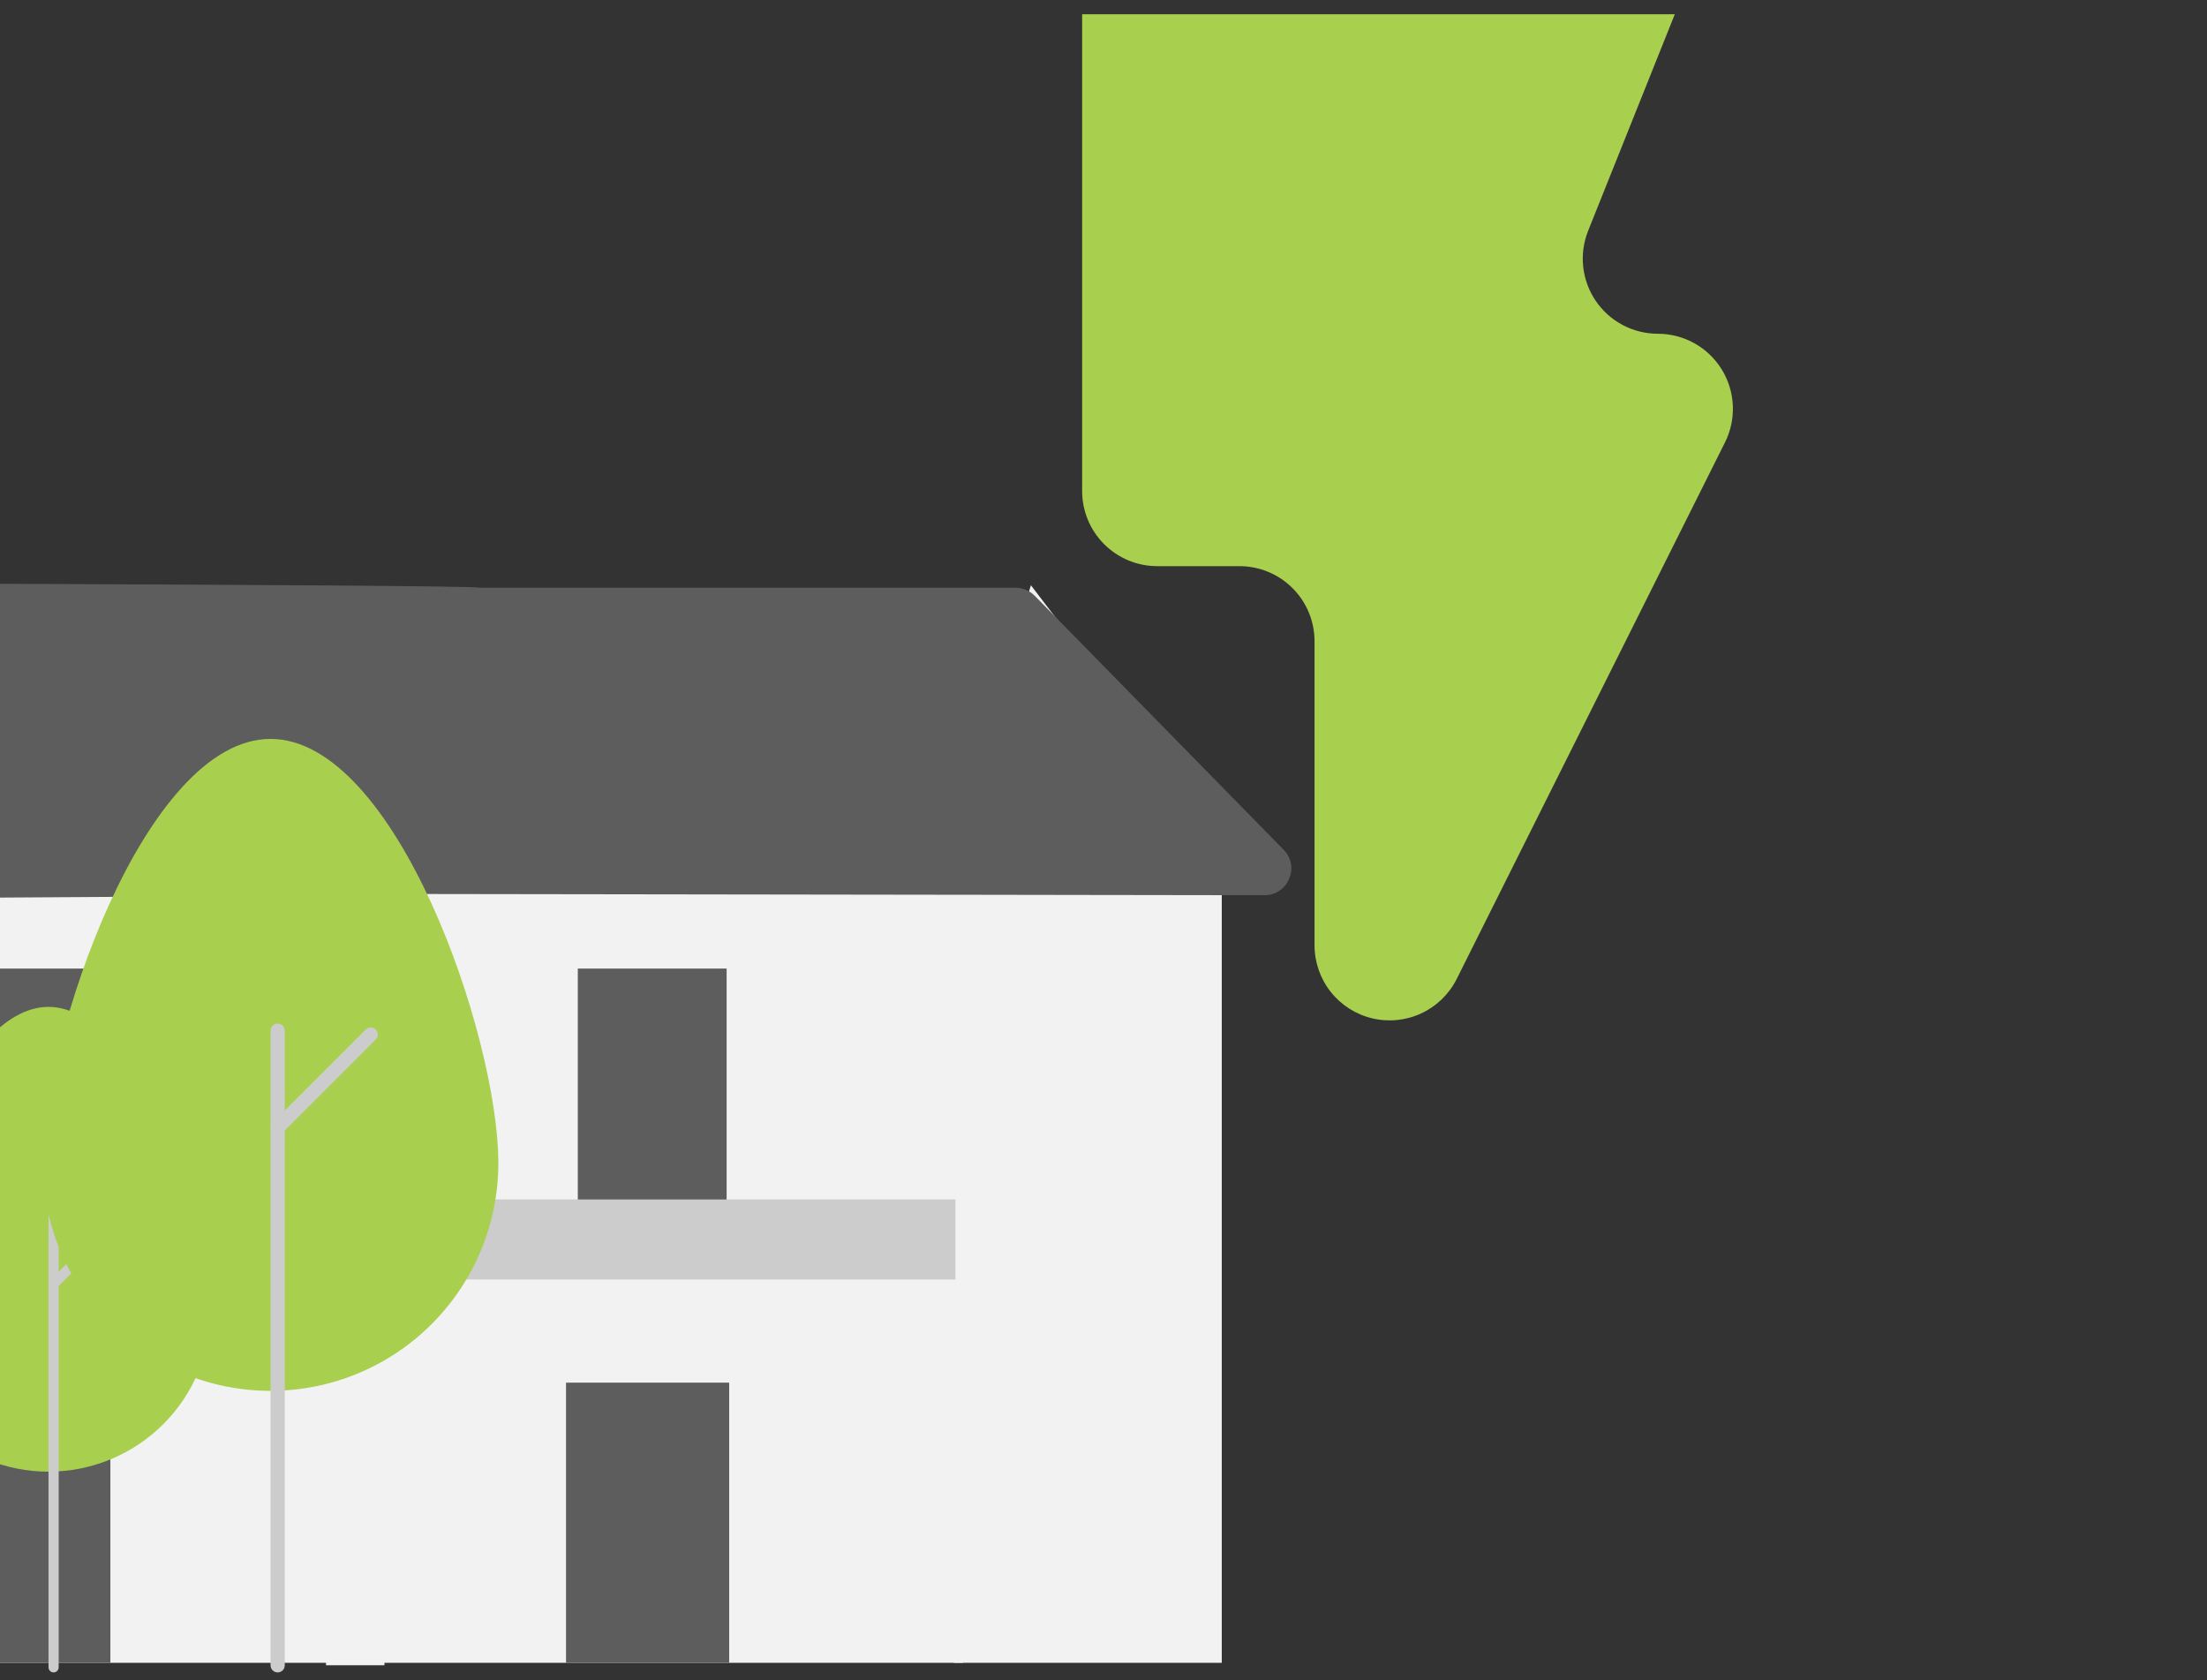<svg width="155" height="118" viewBox="0 0 155 118" fill="none" xmlns="http://www.w3.org/2000/svg">
<rect x="0" y="0" width="155" height="118" fill="#333333" stroke="none"/>
<g clip-path="url(#clip0_13_707)">
<path d="M67.644 58.616H23.751V116.779H67.644V58.616Z" fill="#F2F2F2"/>
<path d="M85.806 116.779H66.995V58.616L72.401 41.102L85.806 58.616V116.779Z" fill="#F2F2F2"/>
<path d="M51.211 97.103H39.752V116.779H51.211V97.103Z" fill="#5D5D5D"/>
<path d="M51.032 68.022H40.58V85.968H51.032V68.022Z" fill="#5D5D5D"/>
<path d="M67.103 84.238H23.211V89.859H67.103V84.238Z" fill="#CCCCCC"/>
<path d="M23.751 58.615H0V116.779H23.751V58.615Z" fill="#F2F2F2"/>
<path d="M7.751 97.102H0V116.779H7.751V97.102Z" fill="#5D5D5D"/>
<path d="M6.923 68.022H0V85.968H6.923V68.022Z" fill="#5D5D5D"/>
<path d="M24.292 84.237H0V89.86H24.292V84.237Z" fill="#CCCCCC"/>
<path d="M90.538 61.717C90.24 62.429 89.577 62.87 88.807 62.87H88.804L85.808 62.867L78.358 62.856H78.054L76.2 62.853L67.645 62.839H66.995L26.33 62.781C26.289 62.805 25.362 62.829 23.751 62.853C19.575 62.918 10.812 62.98 1.033 63.031C0.691 63.034 0.345 63.034 0 63.038V41C0.342 41.003 0.688 41.003 1.033 41.003C16.49 41.065 33.475 41.154 33.664 41.274H71.322C71.654 41.274 71.982 41.363 72.266 41.534C72.413 41.612 72.547 41.718 72.666 41.838L74.021 43.22L74.722 43.935L90.148 59.672C90.689 60.223 90.839 61.006 90.538 61.717Z" fill="#5D5D5D"/>
<path d="M27.001 62.908H22.896V116.95H27.001V62.908Z" fill="#F2F2F2"/>
<path d="M14.814 91.948C14.814 85.653 9.707 70.713 3.407 70.713C-2.893 70.713 -8 85.653 -8 91.948C-8 94.974 -6.798 97.875 -4.659 100.014C-2.52 102.153 0.382 103.355 3.407 103.355C6.432 103.355 9.334 102.153 11.473 100.014C13.612 97.875 14.814 94.974 14.814 91.948Z" fill="#A8CF4E"/>
<path d="M3.763 117.453C3.669 117.453 3.578 117.416 3.511 117.349C3.445 117.282 3.407 117.192 3.407 117.097V85.321C3.407 85.227 3.445 85.136 3.511 85.069C3.578 85.002 3.669 84.965 3.763 84.965C3.858 84.965 3.949 85.002 4.016 85.069C4.082 85.136 4.12 85.227 4.12 85.321V117.097C4.12 117.192 4.082 117.282 4.016 117.349C3.949 117.416 3.858 117.453 3.763 117.453Z" fill="#CCCCCC"/>
<path d="M3.763 90.531C3.693 90.531 3.624 90.51 3.565 90.471C3.507 90.431 3.461 90.376 3.434 90.311C3.407 90.245 3.4 90.174 3.414 90.105C3.428 90.035 3.462 89.972 3.511 89.922L8.173 85.26C8.24 85.193 8.331 85.156 8.425 85.156C8.52 85.156 8.61 85.193 8.677 85.26C8.744 85.327 8.782 85.418 8.782 85.512C8.782 85.607 8.744 85.697 8.677 85.764L4.015 90.426C3.982 90.459 3.943 90.486 3.9 90.504C3.857 90.522 3.81 90.531 3.763 90.531Z" fill="#CCCCCC"/>
<path d="M35 81.679C35 72.848 27.837 51.894 19 51.894C10.163 51.894 3 72.848 3 81.679C3 85.922 4.686 89.992 7.686 92.992C10.687 95.993 14.757 97.679 19 97.679C23.244 97.679 27.313 95.993 30.314 92.992C33.314 89.992 35 85.922 35 81.679Z" fill="#A8CF4E"/>
<path d="M19.5 117.454C19.367 117.454 19.24 117.401 19.146 117.307C19.053 117.213 19 117.086 19 116.954V72.383C19 72.251 19.053 72.124 19.146 72.03C19.24 71.936 19.367 71.883 19.5 71.883C19.633 71.883 19.76 71.936 19.854 72.03C19.947 72.124 20 72.251 20 72.383V116.954C20 117.086 19.947 117.213 19.854 117.307C19.76 117.401 19.633 117.454 19.5 117.454Z" fill="#CCCCCC"/>
<path d="M19.5 79.69C19.401 79.69 19.304 79.661 19.222 79.606C19.14 79.551 19.076 79.473 19.038 79.382C19 79.29 18.99 79.19 19.01 79.093C19.029 78.996 19.076 78.907 19.146 78.837L25.685 72.298C25.779 72.204 25.906 72.151 26.039 72.151C26.171 72.151 26.299 72.204 26.392 72.298C26.486 72.392 26.539 72.519 26.539 72.651C26.539 72.784 26.486 72.911 26.392 73.005L19.853 79.544C19.807 79.59 19.752 79.627 19.691 79.652C19.631 79.678 19.566 79.69 19.5 79.69Z" fill="#CCCCCC"/>
<path d="M116.432 23.439C115.57 23.439 114.721 23.228 113.96 22.825C113.199 22.421 112.549 21.836 112.065 21.122C111.582 20.409 111.282 19.588 111.189 18.731C111.097 17.874 111.217 17.008 111.537 16.208L117.624 1H76V34.488C76 35.18 76.136 35.866 76.401 36.506C76.666 37.145 77.055 37.727 77.544 38.216C78.034 38.706 78.615 39.094 79.255 39.359C79.895 39.624 80.58 39.761 81.273 39.761H87.048C88.447 39.761 89.788 40.316 90.777 41.305C91.766 42.294 92.321 43.635 92.321 45.033V66.389C92.321 67.576 92.722 68.729 93.459 69.661C94.196 70.592 95.226 71.247 96.382 71.52C97.538 71.793 98.752 71.668 99.828 71.164C100.904 70.661 101.778 69.809 102.309 68.747L121.148 31.07C121.55 30.266 121.739 29.373 121.699 28.475C121.659 27.577 121.389 26.705 120.917 25.94C120.444 25.176 119.784 24.545 118.999 24.107C118.214 23.669 117.331 23.44 116.432 23.439Z" fill="#A8CF4E"/>
</g>
<defs>
<clipPath id="clip0_13_707">
<rect width="155" height="118" fill="white"/>
</clipPath>
</defs>
</svg>
